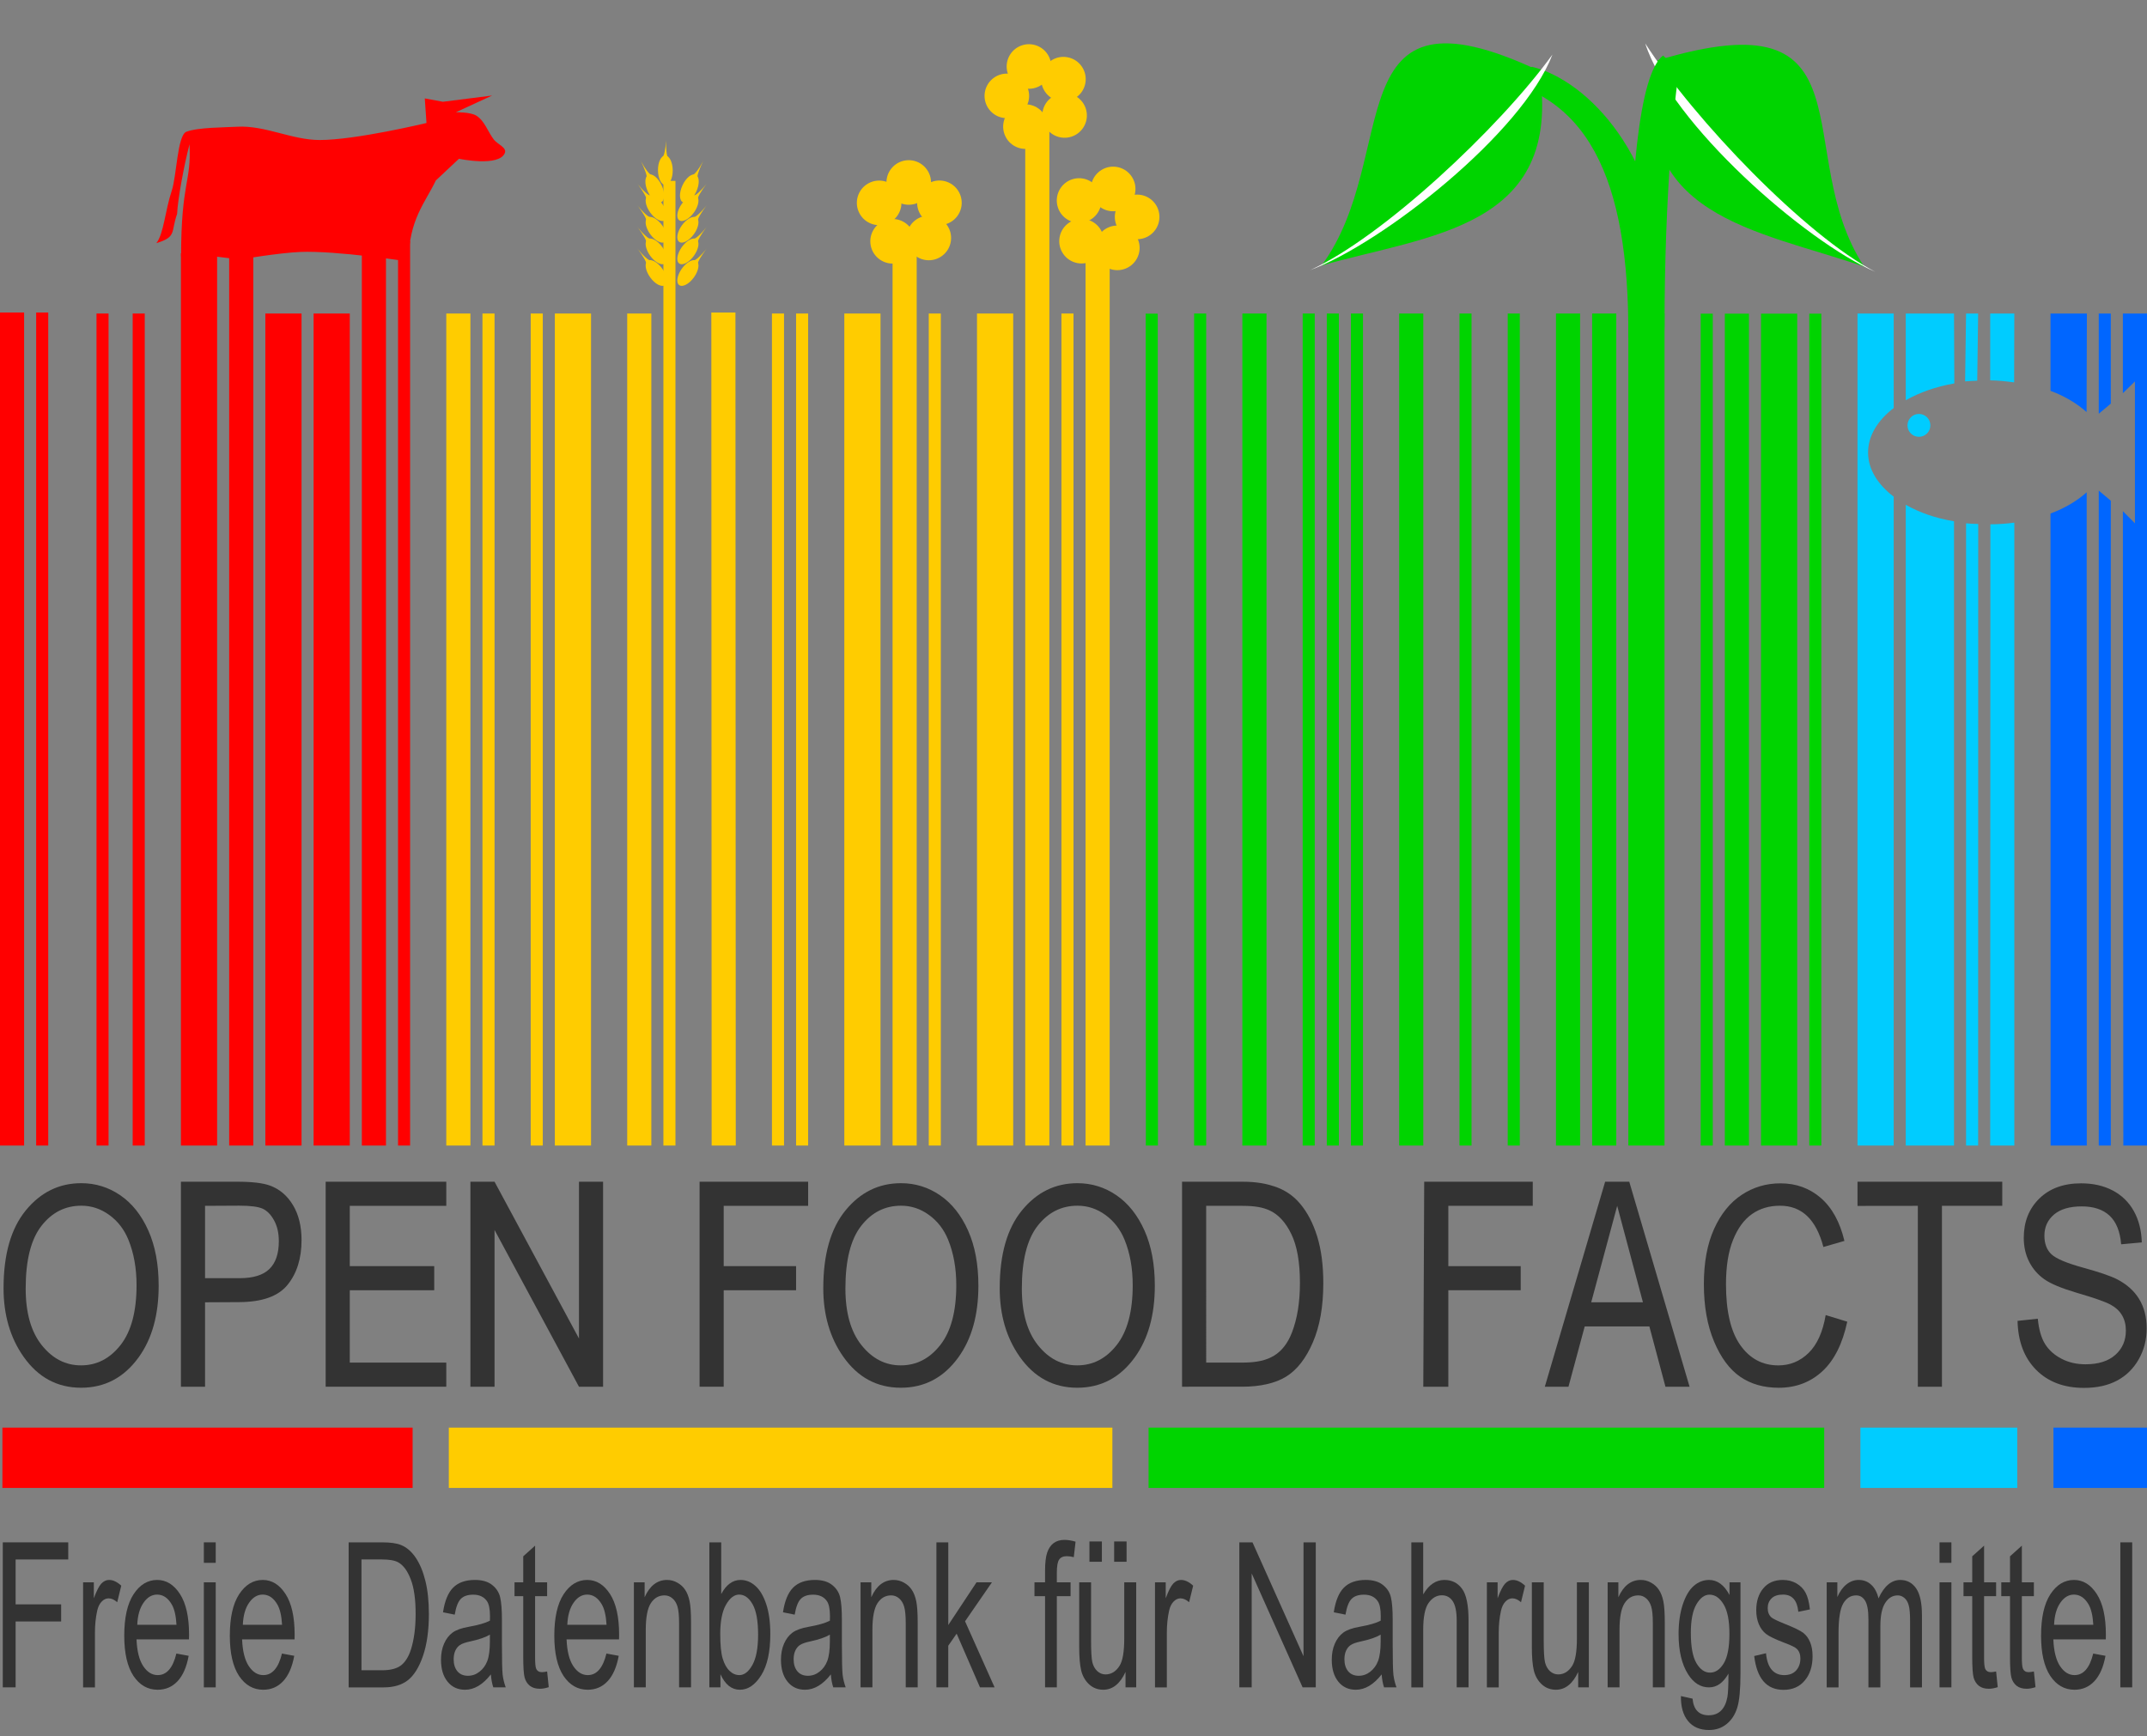 <?xml version="1.0" encoding="UTF-8" standalone="no"?>
<!-- Created with Inkscape (http://www.inkscape.org/) -->

<svg
   xmlns:dc="http://purl.org/dc/elements/1.1/"
   xmlns:cc="http://creativecommons.org/ns#"
   xmlns:rdf="http://www.w3.org/1999/02/22-rdf-syntax-ns#"
   xmlns:svg="http://www.w3.org/2000/svg"
   xmlns="http://www.w3.org/2000/svg"
   xmlns:sodipodi="http://sodipodi.sourceforge.net/DTD/sodipodi-0.dtd"
   xmlns:inkscape="http://www.inkscape.org/namespaces/inkscape"
   width="178"
   height="144"
   id="svg8313"
   version="1.1"
   inkscape:version="0.91 r13725"
   sodipodi:docname="openfoodfacts-logo-de.svg"
   inkscape:export-filename="C:\Users\Stéphane\Desktop\Blogs\OpenFoodFacts\off-en.356x288.png"
   inkscape:export-xdpi="180"
   inkscape:export-ydpi="180">
  <rect width="100%" height="100%" fill="#808080" stroke="none"/>
  <defs
     id="defs8315" />
  <sodipodi:namedview
     id="base"
     pagecolor="#ffffff"
     bordercolor="#666666"
     borderopacity="1.0"
     inkscape:pageopacity="0.0"
     inkscape:pageshadow="2"
     inkscape:zoom="3.949244"
     inkscape:cx="110.6405"
     inkscape:cy="15.317091"
     inkscape:document-units="px"
     inkscape:current-layer="layer1"
     showgrid="true"
     inkscape:window-width="1920"
     inkscape:window-height="1018"
     inkscape:window-x="-8"
     inkscape:window-y="-8"
     inkscape:window-maximized="1"
     inkscape:snap-global="true">
    <inkscape:grid
       type="xygrid"
       id="grid8566" />
  </sodipodi:namedview>
  <g
     inkscape:label="Calque 1"
     inkscape:groupmode="layer"
     id="layer1">
    <path
       inkscape:export-ydpi="360"
       inkscape:export-xdpi="360"
       inkscape:export-filename="C:\Users\Stéphane\Desktop\Blogs\OpenFoodFacts\off-logo-en.712x575.png"
       inkscape:connector-curvature="0"
       style="fill:#0066ff;fill-opacity:1;fill-rule:nonzero;stroke:none"
       d="m 170,26 0,6.411 c 1.196,0.444 2.205,1.06 2.991,1.761 L 173.017,26 Z m 4,0 0,8.312 1,-0.839 L 175,26 Z m 2,0 0,6.607 1,-0.978 0,11.769 -1,-1.006 L 176.038,95 178,95 178,26 Z M 174,40.686 174,95 l 1,0 0,-53.475 z m -1,0.14 c -0.786,0.702 -1.796,1.313 -3,1.761 L 170.008,95 l 3,0 z"
       id="path7944"
       sodipodi:nodetypes="ccccccccccccccccccccccccccccc" />
    <path
       inkscape:export-ydpi="360"
       inkscape:export-xdpi="360"
       inkscape:export-filename="C:\Users\Stéphane\Desktop\Blogs\OpenFoodFacts\off-logo-en.712x575.png"
       inkscape:connector-curvature="0"
       style="fill:#00ccff;fill-opacity:1;fill-rule:nonzero;stroke:none"
       d="m 154,26 0,69 3,0 0,-53.811 c -1.324,-1.015 -2.125,-2.271 -2.125,-3.662 0,-1.391 0.801,-2.675 2.125,-3.69 L 157,26 Z m 4,0 0,7.194 c 1.126,-0.643 2.496,-1.129 4.026,-1.398 L 162,26 Z m 5,0 -0.08,5.628 c 0.33,-0.036 0.666,-0.04 1.006,-0.056 L 164,26 c -0.352,4.6e-5 -0.648,-3.3e-5 -1,-5.7e-5 z m 2,0 0,5.544 c 0.683,0.008 1.343,0.081 1.985,0.168 L 167,26 Z M 158,41.86 158,95 l 4,0 0,-51.77 c -1.587,-0.269 -2.875,-0.728 -4,-1.37 z m 9,1.482 c -0.641,0.088 -1.303,0.132 -1.985,0.14 L 165,95 l 2,0 z m -4,0.056 L 163,95 l 1,0 0.006,-51.546 c -0.34,-0.016 -0.677,-0.019 -1.006,-0.056 z"
       id="path7946"
       sodipodi:nodetypes="ccccscccccccccccccccccccccccccccccccccc" />
    <path
       inkscape:export-ydpi="360"
       inkscape:export-xdpi="360"
       inkscape:export-filename="C:\Users\Stéphane\Desktop\Blogs\OpenFoodFacts\off-logo-en.712x575.png"
       inkscape:connector-curvature="0"
       id="path7948"
       d="M 150,26.012 150,95 l 1,0 0,-68.988 z"
       style="fill:#00d400;fill-opacity:1;fill-rule:nonzero;stroke:none"
       sodipodi:nodetypes="ccccc" />
    <path
       inkscape:export-ydpi="360"
       inkscape:export-xdpi="360"
       inkscape:export-filename="C:\Users\Stéphane\Desktop\Blogs\OpenFoodFacts\off-logo-en.712x575.png"
       inkscape:connector-curvature="0"
       id="path7950"
       d="M 146,26.012 146,95 l 3,0 0,-68.988 z"
       style="fill:#00d400;fill-opacity:1;fill-rule:nonzero;stroke:none"
       sodipodi:nodetypes="ccccc" />
    <path
       inkscape:export-ydpi="360"
       inkscape:export-xdpi="360"
       inkscape:export-filename="C:\Users\Stéphane\Desktop\Blogs\OpenFoodFacts\off-logo-en.712x575.png"
       inkscape:connector-curvature="0"
       id="path7952"
       d="M 143,26.012 143,95 l 2,0 0,-68.988 z"
       style="fill:#00d400;fill-opacity:1;fill-rule:nonzero;stroke:none"
       sodipodi:nodetypes="ccccc" />
    <path
       inkscape:export-ydpi="360"
       inkscape:export-xdpi="360"
       inkscape:export-filename="C:\Users\Stéphane\Desktop\Blogs\OpenFoodFacts\off-logo-en.712x575.png"
       inkscape:connector-curvature="0"
       id="path7954"
       d="M 141,26.012 141,95 l 1,0 0,-68.988 z"
       style="fill:#00d400;fill-opacity:1;fill-rule:nonzero;stroke:none"
       sodipodi:nodetypes="ccccc" />
    <path
       inkscape:export-ydpi="360"
       inkscape:export-xdpi="360"
       inkscape:export-filename="C:\Users\Stéphane\Desktop\Blogs\OpenFoodFacts\off-logo-en.712x575.png"
       inkscape:connector-curvature="0"
       id="path7956"
       d="m 135,24 0,71 3,0 -5e-5,-69 z"
       style="fill:#00d400;fill-opacity:1;fill-rule:nonzero;stroke:none"
       sodipodi:nodetypes="ccccc" />
    <path
       inkscape:export-ydpi="360"
       inkscape:export-xdpi="360"
       inkscape:export-filename="C:\Users\Stéphane\Desktop\Blogs\OpenFoodFacts\off-logo-en.712x575.png"
       inkscape:connector-curvature="0"
       id="path7958"
       d="m 132,26 0,69 2,0 -4e-5,-69 z"
       style="fill:#00d400;fill-opacity:1;fill-rule:nonzero;stroke:none"
       sodipodi:nodetypes="ccccc" />
    <path
       inkscape:export-ydpi="360"
       inkscape:export-xdpi="360"
       inkscape:export-filename="C:\Users\Stéphane\Desktop\Blogs\OpenFoodFacts\off-logo-en.712x575.png"
       inkscape:connector-curvature="0"
       id="path7960"
       d="m 129,26 0,69 2,0 1e-5,-69 z"
       style="fill:#00d400;fill-opacity:1;fill-rule:nonzero;stroke:none"
       sodipodi:nodetypes="ccccc" />
    <path
       inkscape:export-ydpi="360"
       inkscape:export-xdpi="360"
       inkscape:export-filename="C:\Users\Stéphane\Desktop\Blogs\OpenFoodFacts\off-logo-en.712x575.png"
       inkscape:connector-curvature="0"
       id="path7962"
       d="m 125,26 0,69 1,0 5e-5,-69 z"
       style="fill:#00d400;fill-opacity:1;fill-rule:nonzero;stroke:none"
       sodipodi:nodetypes="ccccc" />
    <path
       inkscape:export-ydpi="360"
       inkscape:export-xdpi="360"
       inkscape:export-filename="C:\Users\Stéphane\Desktop\Blogs\OpenFoodFacts\off-logo-en.712x575.png"
       inkscape:connector-curvature="0"
       id="path7964"
       d="m 121,26 0,69 1,0 6e-5,-69 z"
       style="fill:#00d400;fill-opacity:1;fill-rule:nonzero;stroke:none"
       sodipodi:nodetypes="ccccc" />
    <path
       inkscape:export-ydpi="360"
       inkscape:export-xdpi="360"
       inkscape:export-filename="C:\Users\Stéphane\Desktop\Blogs\OpenFoodFacts\off-logo-en.712x575.png"
       inkscape:connector-curvature="0"
       id="path7966"
       d="m 116,26 0,69 2,0 1e-5,-69 z"
       style="fill:#00d400;fill-opacity:1;fill-rule:nonzero;stroke:none"
       sodipodi:nodetypes="ccccc" />
    <path
       inkscape:export-ydpi="360"
       inkscape:export-xdpi="360"
       inkscape:export-filename="C:\Users\Stéphane\Desktop\Blogs\OpenFoodFacts\off-logo-en.712x575.png"
       inkscape:connector-curvature="0"
       id="path7968"
       d="m 112,26 0,69 1,0 -5e-5,-69 z"
       style="fill:#00d400;fill-opacity:1;fill-rule:nonzero;stroke:none"
       sodipodi:nodetypes="ccccc" />
    <path
       inkscape:export-ydpi="360"
       inkscape:export-xdpi="360"
       inkscape:export-filename="C:\Users\Stéphane\Desktop\Blogs\OpenFoodFacts\off-logo-en.712x575.png"
       inkscape:connector-curvature="0"
       id="path7970"
       d="m 110,26 0,69 1,0 -5e-5,-69 z"
       style="fill:#00d400;fill-opacity:1;fill-rule:nonzero;stroke:none"
       sodipodi:nodetypes="ccccc" />
    <path
       inkscape:export-ydpi="360"
       inkscape:export-xdpi="360"
       inkscape:export-filename="C:\Users\Stéphane\Desktop\Blogs\OpenFoodFacts\off-logo-en.712x575.png"
       inkscape:connector-curvature="0"
       id="path7972"
       d="m 108,26 0,69 1,0 4e-5,-69 z"
       style="fill:#00d400;fill-opacity:1;fill-rule:nonzero;stroke:none"
       sodipodi:nodetypes="ccccc" />
    <path
       inkscape:export-ydpi="360"
       inkscape:export-xdpi="360"
       inkscape:export-filename="C:\Users\Stéphane\Desktop\Blogs\OpenFoodFacts\off-logo-en.712x575.png"
       inkscape:connector-curvature="0"
       id="path7974"
       d="m 103,26 0,69 2,0 1e-5,-69 z"
       style="fill:#00d400;fill-opacity:1;fill-rule:nonzero;stroke:none"
       sodipodi:nodetypes="ccccc" />
    <path
       inkscape:export-ydpi="360"
       inkscape:export-xdpi="360"
       inkscape:export-filename="C:\Users\Stéphane\Desktop\Blogs\OpenFoodFacts\off-logo-en.712x575.png"
       inkscape:connector-curvature="0"
       id="path7976"
       d="m 99,26 0,69 1,0 -10e-7,-69 z"
       style="fill:#00d400;fill-opacity:1;fill-rule:nonzero;stroke:none"
       sodipodi:nodetypes="ccccc" />
    <path
       inkscape:export-ydpi="360"
       inkscape:export-xdpi="360"
       inkscape:export-filename="C:\Users\Stéphane\Desktop\Blogs\OpenFoodFacts\off-logo-en.712x575.png"
       inkscape:connector-curvature="0"
       id="path7978"
       d="M 94.983,26.012 95,95 96,95 95.983,26.012 Z"
       style="fill:#00d400;fill-opacity:1;fill-rule:nonzero;stroke:none"
       sodipodi:nodetypes="ccccc" />
    <path
       inkscape:export-ydpi="360"
       inkscape:export-xdpi="360"
       inkscape:export-filename="C:\Users\Stéphane\Desktop\Blogs\OpenFoodFacts\off-logo-en.712x575.png"
       inkscape:connector-curvature="0"
       id="path7980"
       d="m 90,21 0,74 2,0 3e-6,-74 z"
       style="fill:#ffcc00;fill-opacity:1;fill-rule:nonzero;stroke:none"
       sodipodi:nodetypes="ccccc" />
    <path
       inkscape:export-ydpi="360"
       inkscape:export-xdpi="360"
       inkscape:export-filename="C:\Users\Stéphane\Desktop\Blogs\OpenFoodFacts\off-logo-en.712x575.png"
       inkscape:connector-curvature="0"
       id="path7983"
       d="m 88,26 0,69 1,0 10e-7,-69 z"
       style="fill:#ffcc00;fill-opacity:1;fill-rule:nonzero;stroke:none"
       sodipodi:nodetypes="ccccc" />
    <path
       inkscape:export-ydpi="360"
       inkscape:export-xdpi="360"
       inkscape:export-filename="C:\Users\Stéphane\Desktop\Blogs\OpenFoodFacts\off-logo-en.712x575.png"
       inkscape:connector-curvature="0"
       id="path7985"
       d="m 85,10 0,85 2,0 0,-85 z"
       style="fill:#ffcc00;fill-opacity:1;fill-rule:nonzero;stroke:none"
       sodipodi:nodetypes="ccccc" />
    <path
       inkscape:export-ydpi="360"
       inkscape:export-xdpi="360"
       inkscape:export-filename="C:\Users\Stéphane\Desktop\Blogs\OpenFoodFacts\off-logo-en.712x575.png"
       inkscape:connector-curvature="0"
       id="path7987"
       d="m 81,26 0,69 3,0 4e-6,-69 z"
       style="fill:#ffcc00;fill-opacity:1;fill-rule:nonzero;stroke:none"
       sodipodi:nodetypes="ccccc" />
    <path
       inkscape:export-ydpi="360"
       inkscape:export-xdpi="360"
       inkscape:export-filename="C:\Users\Stéphane\Desktop\Blogs\OpenFoodFacts\off-logo-en.712x575.png"
       inkscape:connector-curvature="0"
       id="path7989"
       d="m 77,26 0,69 1,0 3e-6,-69 z"
       style="fill:#ffcc00;fill-opacity:1;fill-rule:nonzero;stroke:none"
       sodipodi:nodetypes="ccccc" />
    <path
       inkscape:export-ydpi="360"
       inkscape:export-xdpi="360"
       inkscape:export-filename="C:\Users\Stéphane\Desktop\Blogs\OpenFoodFacts\off-logo-en.712x575.png"
       inkscape:connector-curvature="0"
       id="path7991"
       d="m 74,20 0,75 2,0 -7e-6,-75 z"
       style="fill:#ffcc00;fill-opacity:1;fill-rule:nonzero;stroke:none"
       sodipodi:nodetypes="ccccc" />
    <path
       inkscape:export-ydpi="360"
       inkscape:export-xdpi="360"
       inkscape:export-filename="C:\Users\Stéphane\Desktop\Blogs\OpenFoodFacts\off-logo-en.712x575.png"
       inkscape:connector-curvature="0"
       id="path7993"
       d="m 70,26 0,69 3,0 4e-6,-69 z"
       style="fill:#ffcc00;fill-opacity:1;fill-rule:nonzero;stroke:none"
       sodipodi:nodetypes="ccccc" />
    <path
       inkscape:export-ydpi="360"
       inkscape:export-xdpi="360"
       inkscape:export-filename="C:\Users\Stéphane\Desktop\Blogs\OpenFoodFacts\off-logo-en.712x575.png"
       inkscape:connector-curvature="0"
       id="path7995"
       d="m 66,26 0,69 1,0 3e-6,-69 z"
       style="fill:#ffcc00;fill-opacity:1;fill-rule:nonzero;stroke:none"
       sodipodi:nodetypes="ccccc" />
    <path
       inkscape:export-ydpi="360"
       inkscape:export-xdpi="360"
       inkscape:export-filename="C:\Users\Stéphane\Desktop\Blogs\OpenFoodFacts\off-logo-en.712x575.png"
       inkscape:connector-curvature="0"
       id="path7997"
       d="m 64,26 0,69 1,0 10e-7,-69 z"
       style="fill:#ffcc00;fill-opacity:1;fill-rule:nonzero;stroke:none"
       sodipodi:nodetypes="ccccc" />
    <path
       inkscape:export-ydpi="360"
       inkscape:export-xdpi="360"
       inkscape:export-filename="C:\Users\Stéphane\Desktop\Blogs\OpenFoodFacts\off-logo-en.712x575.png"
       inkscape:connector-curvature="0"
       id="path7999"
       d="M 58.974,25.917 59,95 61,95 60.973,25.917 Z"
       style="fill:#ffcc00;fill-opacity:1;fill-rule:nonzero;stroke:none"
       sodipodi:nodetypes="ccccc" />
    <path
       inkscape:export-ydpi="360"
       inkscape:export-xdpi="360"
       inkscape:export-filename="C:\Users\Stéphane\Desktop\Blogs\OpenFoodFacts\off-logo-en.712x575.png"
       inkscape:connector-curvature="0"
       id="path8001"
       d="m 55,15 0,80 1,0 -9e-6,-80 z"
       style="fill:#ffcc00;fill-opacity:1;fill-rule:nonzero;stroke:none"
       sodipodi:nodetypes="ccccc" />
    <path
       inkscape:export-ydpi="360"
       inkscape:export-xdpi="360"
       inkscape:export-filename="C:\Users\Stéphane\Desktop\Blogs\OpenFoodFacts\off-logo-en.712x575.png"
       inkscape:connector-curvature="0"
       id="path8003"
       d="m 52,26 0,69 2,0 3e-6,-69 z"
       style="fill:#ffcc00;fill-opacity:1;fill-rule:nonzero;stroke:none"
       sodipodi:nodetypes="ccccc" />
    <path
       inkscape:export-ydpi="360"
       inkscape:export-xdpi="360"
       inkscape:export-filename="C:\Users\Stéphane\Desktop\Blogs\OpenFoodFacts\off-logo-en.712x575.png"
       inkscape:connector-curvature="0"
       id="path8005"
       d="m 46,26 0,69 3,0 -7e-6,-69 z"
       style="fill:#ffcc00;fill-opacity:1;fill-rule:nonzero;stroke:none"
       sodipodi:nodetypes="ccccc" />
    <path
       inkscape:export-ydpi="360"
       inkscape:export-xdpi="360"
       inkscape:export-filename="C:\Users\Stéphane\Desktop\Blogs\OpenFoodFacts\off-logo-en.712x575.png"
       inkscape:connector-curvature="0"
       id="path8007"
       d="m 44,26 0,69 1,0 10e-7,-69 z"
       style="fill:#ffcc00;fill-opacity:1;fill-rule:nonzero;stroke:none"
       sodipodi:nodetypes="ccccc" />
    <path
       inkscape:export-ydpi="360"
       inkscape:export-xdpi="360"
       inkscape:export-filename="C:\Users\Stéphane\Desktop\Blogs\OpenFoodFacts\off-logo-en.712x575.png"
       inkscape:connector-curvature="0"
       id="path8009"
       d="m 40,26 0,69 1,0 2e-6,-69 z"
       style="fill:#ffcc00;fill-opacity:1;fill-rule:nonzero;stroke:none"
       sodipodi:nodetypes="ccccc" />
    <path
       inkscape:export-ydpi="360"
       inkscape:export-xdpi="360"
       inkscape:export-filename="C:\Users\Stéphane\Desktop\Blogs\OpenFoodFacts\off-logo-en.712x575.png"
       inkscape:connector-curvature="0"
       id="path8011"
       d="m 37,26 0,69 2,0 4e-6,-69 z"
       style="fill:#ffcc00;fill-opacity:1;fill-rule:nonzero;stroke:none"
       sodipodi:nodetypes="ccccc" />
    <path
       inkscape:export-ydpi="360"
       inkscape:export-xdpi="360"
       inkscape:export-filename="C:\Users\Stéphane\Desktop\Blogs\OpenFoodFacts\off-logo-en.712x575.png"
       inkscape:connector-curvature="0"
       id="path8013"
       d="m 33,20 0,75 1,0 -7e-6,-75 z"
       style="fill:#ff0000;fill-opacity:1;fill-rule:nonzero;stroke:none"
       sodipodi:nodetypes="ccccc" />
    <path
       inkscape:export-ydpi="360"
       inkscape:export-xdpi="360"
       inkscape:export-filename="C:\Users\Stéphane\Desktop\Blogs\OpenFoodFacts\off-logo-en.712x575.png"
       inkscape:connector-curvature="0"
       id="path8015"
       d="m 30,19 0,76 2,0 4e-6,-76 z"
       style="fill:#ff0000;fill-opacity:1;fill-rule:nonzero;stroke:none"
       sodipodi:nodetypes="ccccc" />
    <path
       inkscape:export-ydpi="360"
       inkscape:export-xdpi="360"
       inkscape:export-filename="C:\Users\Stéphane\Desktop\Blogs\OpenFoodFacts\off-logo-en.712x575.png"
       inkscape:connector-curvature="0"
       id="path8017"
       d="m 26,26 0,69 3,0 0,-69 z"
       style="fill:#ff0000;fill-opacity:1;fill-rule:nonzero;stroke:none"
       sodipodi:nodetypes="ccccc" />
    <path
       inkscape:export-ydpi="360"
       inkscape:export-xdpi="360"
       inkscape:export-filename="C:\Users\Stéphane\Desktop\Blogs\OpenFoodFacts\off-logo-en.712x575.png"
       inkscape:connector-curvature="0"
       id="path8019"
       d="m 22,26 0,69 3,0 -5e-6,-69 z"
       style="fill:#ff0000;fill-opacity:1;fill-rule:nonzero;stroke:none"
       sodipodi:nodetypes="ccccc" />
    <path
       inkscape:export-ydpi="360"
       inkscape:export-xdpi="360"
       inkscape:export-filename="C:\Users\Stéphane\Desktop\Blogs\OpenFoodFacts\off-logo-en.712x575.png"
       inkscape:connector-curvature="0"
       id="path8021"
       d="m 19,20 0,75 2,0 -8.6e-5,-75 z"
       style="fill:#ff0000;fill-opacity:1;fill-rule:nonzero;stroke:none"
       sodipodi:nodetypes="ccccc" />
    <path
       inkscape:export-ydpi="360"
       inkscape:export-xdpi="360"
       inkscape:export-filename="C:\Users\Stéphane\Desktop\Blogs\OpenFoodFacts\off-logo-en.712x575.png"
       inkscape:connector-curvature="0"
       id="path8023"
       d="m 15,21 0,74 3,0 -3.5e-5,-74 z"
       style="fill:#ff0000;fill-opacity:1;fill-rule:nonzero;stroke:none"
       sodipodi:nodetypes="ccccc" />
    <path
       inkscape:export-ydpi="360"
       inkscape:export-xdpi="360"
       inkscape:export-filename="C:\Users\Stéphane\Desktop\Blogs\OpenFoodFacts\off-logo-en.712x575.png"
       inkscape:connector-curvature="0"
       id="path8025"
       d="m 11,26 0,69 1,0 -4.9e-5,-69 z"
       style="fill:#ff0000;fill-opacity:1;fill-rule:nonzero;stroke:none"
       sodipodi:nodetypes="ccccc" />
    <path
       inkscape:export-ydpi="360"
       inkscape:export-xdpi="360"
       inkscape:export-filename="C:\Users\Stéphane\Desktop\Blogs\OpenFoodFacts\off-logo-en.712x575.png"
       inkscape:connector-curvature="0"
       id="path8027"
       d="M 8,26 8,95 9,95 9,26 Z"
       style="fill:#ff0000;fill-opacity:1;fill-rule:nonzero;stroke:none"
       sodipodi:nodetypes="ccccc" />
    <path
       inkscape:export-ydpi="360"
       inkscape:export-xdpi="360"
       inkscape:export-filename="C:\Users\Stéphane\Desktop\Blogs\OpenFoodFacts\off-logo-en.712x575.png"
       inkscape:connector-curvature="0"
       id="path8029"
       d="m 2.999,25.917 0,69.083 1,0 0,-69.083 z"
       style="fill:#ff0000;fill-opacity:1;fill-rule:nonzero;stroke:none"
       sodipodi:nodetypes="ccccc" />
    <path
       inkscape:export-ydpi="360"
       inkscape:export-xdpi="360"
       inkscape:export-filename="C:\Users\Stéphane\Desktop\Blogs\OpenFoodFacts\off-logo-en.712x575.png"
       inkscape:connector-curvature="0"
       id="path8031"
       d="m 1.3499883e-5,25.917 0,69.083 1.999,0 0,-69.083 z"
       style="fill:#ff0000;fill-opacity:1;fill-rule:nonzero;stroke:none"
       sodipodi:nodetypes="ccccc" />
    <path
       sodipodi:nodetypes="csssacccccssscccsccccc"
       inkscape:connector-curvature="0"
       id="path8033"
       d="m 12.96,20.168 c 0.63,-0.816 0.719,-2.676 1.281,-4.359 0.405,-1.213 0.464,-4.597 1.209,-4.882 0.968,-0.371 3.17,-0.358 4.224,-0.417 2.3,-0.128 4.519,1.099 6.823,1.101 2.991,0.004 8.861,-1.411 8.861,-1.411 l -0.14,-2.039 1.506,0.278 4.077,-0.517 -3.008,1.386 c 0,0 1.202,-0.021 1.688,0.277 0.705,0.432 0.96,1.347 1.469,1.999 0.292,0.374 1.082,0.654 0.908,1.096 -0.47,1.191 -3.809,0.486 -3.809,0.486 l -1.919,1.803 c -0.833,1.779 -2.261,3.262 -2.254,6.722 0,0 -6.007,-0.923 -8.991,-0.797 -1.764,0.075 -4.969,0.618 -4.969,0.618 -1.609,-0.137 -3.297,-0.529 -4.905,-0.25 0.009,-6.235 0.867,-6.129 0.699,-9.295 -0.439,1.68 -0.971,4.517 -1.027,5.772 -0.535,1.526 -0.012,1.9 -1.722,2.426 z"
       style="fill:#ff0000;fill-opacity:1"
       inkscape:export-filename="C:\Users\Stéphane\Desktop\Blogs\OpenFoodFacts\off-logo-en.712x575.png"
       inkscape:export-xdpi="360"
       inkscape:export-ydpi="360" />
    <g
       style="fill:#ffcc00"
       transform="matrix(0.015,-0.011,0.011,0.015,39.175,7.568)"
       id="g8035"
       inkscape:export-filename="C:\Users\Stéphane\Desktop\Blogs\OpenFoodFacts\off-logo-en.712x575.png"
       inkscape:export-xdpi="360"
       inkscape:export-ydpi="360">
      <ellipse
         ry="32.857"
         rx="65.714"
         cy="762.362"
         cx="567.143"
         style="fill:#ffcc00;fill-opacity:1;stroke:none"
         id="path8037"
         transform="matrix(0.583,-0.813,0.813,0.583,-465.751,809.033)" />
      <path
         style="fill:#ffcc00;fill-opacity:1;stroke:none"
         d="m 494.286,741.648 c 0,0 14.409,-2.316 20.714,-5.714 22.088,-11.904 53.571,-52.857 53.571,-52.857 0,0 -33.142,43.139 -40,65 -2.072,6.604 -1.429,20.714 -1.429,20.714 z"
         id="path8039"
         inkscape:connector-curvature="0"
         sodipodi:nodetypes="cscscc" />
    </g>
    <g
       transform="matrix(0.895,0,0,0.895,-468.13,-644.427)"
       id="g8041"
       inkscape:export-filename="C:\Users\Stéphane\Desktop\Blogs\OpenFoodFacts\off-logo-en.712x575.png"
       inkscape:export-xdpi="360"
       inkscape:export-ydpi="360">
      <g
         id="g8043"
         transform="translate(-9.546,1.149)"
         style="fill:#ffcc00">
        <g
           transform="matrix(0.021,0,0,0.021,586.139,725.533)"
           id="g8045"
           style="fill:#ffcc00">
          <ellipse
             ry="32.857"
             rx="65.714"
             cy="762.362"
             cx="567.143"
             style="fill:#ffcc00;fill-opacity:1;stroke:none"
             id="path8047"
             transform="matrix(0.583,-0.813,0.813,0.583,-465.751,809.033)" />
          <path
             style="fill:#ffcc00;fill-opacity:1;stroke:none"
             d="m 494.286,741.648 c 0,0 14.409,-2.316 20.714,-5.714 22.088,-11.904 53.571,-52.857 53.571,-52.857 0,0 -33.142,43.139 -40,65 -2.072,6.604 -1.429,20.714 -1.429,20.714 z"
             id="path8049"
             inkscape:connector-curvature="0"
             sodipodi:nodetypes="cscscc" />
        </g>
        <g
           transform="matrix(0.021,0,0,0.021,586.139,727.536)"
           id="g8051"
           style="fill:#ffcc00">
          <ellipse
             ry="32.857"
             rx="65.714"
             cy="762.362"
             cx="567.143"
             style="fill:#ffcc00;fill-opacity:1;stroke:none"
             id="path8053"
             transform="matrix(0.583,-0.813,0.813,0.583,-465.751,809.033)" />
          <path
             style="fill:#ffcc00;fill-opacity:1;stroke:none"
             d="m 494.286,741.648 c 0,0 14.409,-2.316 20.714,-5.714 22.088,-11.904 53.571,-52.857 53.571,-52.857 0,0 -33.142,43.139 -40,65 -2.072,6.604 -1.429,20.714 -1.429,20.714 z"
             id="path8055"
             inkscape:connector-curvature="0"
             sodipodi:nodetypes="cscscc" />
        </g>
        <g
           transform="matrix(0.021,0,0,0.021,586.139,723.53)"
           id="g8057"
           style="fill:#ffcc00">
          <ellipse
             ry="32.857"
             rx="65.714"
             cy="762.362"
             cx="567.143"
             style="fill:#ffcc00;fill-opacity:1;stroke:none"
             id="path8059"
             transform="matrix(0.583,-0.813,0.813,0.583,-465.751,809.033)" />
          <path
             style="fill:#ffcc00;fill-opacity:1;stroke:none"
             d="m 494.286,741.648 c 0,0 14.409,-2.316 20.714,-5.714 22.088,-11.904 53.571,-52.857 53.571,-52.857 0,0 -33.142,43.139 -40,65 -2.072,6.604 -1.429,20.714 -1.429,20.714 z"
             id="path8061"
             inkscape:connector-curvature="0"
             sodipodi:nodetypes="cscscc" />
        </g>
        <g
           transform="matrix(0.021,0,0,0.021,586.139,721.527)"
           id="g8063"
           style="fill:#ffcc00">
          <ellipse
             ry="32.857"
             rx="65.714"
             cy="762.362"
             cx="567.143"
             style="fill:#ffcc00;fill-opacity:1;stroke:none"
             id="path8065"
             transform="matrix(0.583,-0.813,0.813,0.583,-465.751,809.033)" />
          <path
             style="fill:#ffcc00;fill-opacity:1;stroke:none"
             d="m 494.286,741.648 c 0,0 14.409,-2.316 20.714,-5.714 22.088,-11.904 53.571,-52.857 53.571,-52.857 0,0 -33.142,43.139 -40,65 -2.072,6.604 -1.429,20.714 -1.429,20.714 z"
             id="path8067"
             inkscape:connector-curvature="0"
             sodipodi:nodetypes="cscscc" />
        </g>
        <g
           transform="matrix(0.021,-0.004,0.004,0.021,583.105,721.649)"
           id="g8069"
           style="fill:#ffcc00">
          <ellipse
             ry="32.857"
             rx="65.714"
             cy="762.362"
             cx="567.143"
             style="fill:#ffcc00;fill-opacity:1;stroke:none"
             id="path8071"
             transform="matrix(0.583,-0.813,0.813,0.583,-465.751,809.033)" />
          <path
             style="fill:#ffcc00;fill-opacity:1;stroke:none"
             d="m 494.286,741.648 c 0,0 14.409,-2.316 20.714,-5.714 22.088,-11.904 53.571,-52.857 53.571,-52.857 0,0 -33.142,43.139 -40,65 -2.072,6.604 -1.429,20.714 -1.429,20.714 z"
             id="path8073"
             inkscape:connector-curvature="0"
             sodipodi:nodetypes="cscscc" />
        </g>
      </g>
      <g
         id="g8075"
         style="fill:#ffcc00"
         transform="translate(-10.253,1.149)">
        <g
           transform="matrix(-0.021,0,0,0.021,604.269,725.533)"
           id="g8077"
           style="fill:#ffcc00">
          <ellipse
             ry="32.857"
             rx="65.714"
             cy="762.362"
             cx="567.143"
             style="fill:#ffcc00;fill-opacity:1;stroke:none"
             id="path8079"
             transform="matrix(0.583,-0.813,0.813,0.583,-465.751,809.033)" />
          <path
             style="fill:#ffcc00;fill-opacity:1;stroke:none"
             d="m 494.286,741.648 c 0,0 14.409,-2.316 20.714,-5.714 22.088,-11.904 53.571,-52.857 53.571,-52.857 0,0 -33.142,43.139 -40,65 -2.072,6.604 -1.429,20.714 -1.429,20.714 z"
             id="path8081"
             inkscape:connector-curvature="0"
             sodipodi:nodetypes="cscscc" />
        </g>
        <g
           transform="matrix(-0.021,0,0,0.021,604.269,727.536)"
           id="g8083"
           style="fill:#ffcc00">
          <ellipse
             ry="32.857"
             rx="65.714"
             cy="762.362"
             cx="567.143"
             style="fill:#ffcc00;fill-opacity:1;stroke:none"
             id="path8085"
             transform="matrix(0.583,-0.813,0.813,0.583,-465.751,809.033)" />
          <path
             style="fill:#ffcc00;fill-opacity:1;stroke:none"
             d="m 494.286,741.648 c 0,0 14.409,-2.316 20.714,-5.714 22.088,-11.904 53.571,-52.857 53.571,-52.857 0,0 -33.142,43.139 -40,65 -2.072,6.604 -1.429,20.714 -1.429,20.714 z"
             id="path8087"
             inkscape:connector-curvature="0"
             sodipodi:nodetypes="cscscc" />
        </g>
        <g
           transform="matrix(-0.021,0,0,0.021,604.269,723.53)"
           id="g8089"
           style="fill:#ffcc00">
          <ellipse
             ry="32.857"
             rx="65.714"
             cy="762.362"
             cx="567.143"
             style="fill:#ffcc00;fill-opacity:1;stroke:none"
             id="path8091"
             transform="matrix(0.583,-0.813,0.813,0.583,-465.751,809.033)" />
          <path
             style="fill:#ffcc00;fill-opacity:1;stroke:none"
             d="m 494.286,741.648 c 0,0 14.409,-2.316 20.714,-5.714 22.088,-11.904 53.571,-52.857 53.571,-52.857 0,0 -33.142,43.139 -40,65 -2.072,6.604 -1.429,20.714 -1.429,20.714 z"
             id="path8093"
             inkscape:connector-curvature="0"
             sodipodi:nodetypes="cscscc" />
        </g>
        <g
           transform="matrix(-0.021,0,0,0.021,604.269,721.527)"
           id="g8095"
           style="fill:#ffcc00">
          <ellipse
             ry="32.857"
             rx="65.714"
             cy="762.362"
             cx="567.143"
             style="fill:#ffcc00;fill-opacity:1;stroke:none"
             id="path8097"
             transform="matrix(0.583,-0.813,0.813,0.583,-465.751,809.033)" />
          <path
             style="fill:#ffcc00;fill-opacity:1;stroke:none"
             d="m 494.286,741.648 c 0,0 14.409,-2.316 20.714,-5.714 22.088,-11.904 53.571,-52.857 53.571,-52.857 0,0 -33.142,43.139 -40,65 -2.072,6.604 -1.429,20.714 -1.429,20.714 z"
             id="path8099"
             inkscape:connector-curvature="0"
             sodipodi:nodetypes="cscscc" />
        </g>
        <g
           transform="matrix(-0.021,-0.004,-0.004,0.021,607.304,721.649)"
           id="g8101"
           style="fill:#ffcc00">
          <ellipse
             ry="32.857"
             rx="65.714"
             cy="762.362"
             cx="567.143"
             style="fill:#ffcc00;fill-opacity:1;stroke:none"
             id="path8103"
             transform="matrix(0.583,-0.813,0.813,0.583,-465.751,809.033)" />
          <path
             style="fill:#ffcc00;fill-opacity:1;stroke:none"
             d="m 494.286,741.648 c 0,0 14.409,-2.316 20.714,-5.714 22.088,-11.904 53.571,-52.857 53.571,-52.857 0,0 -33.142,43.139 -40,65 -2.072,6.604 -1.429,20.714 -1.429,20.714 z"
             id="path8105"
             inkscape:connector-curvature="0"
             sodipodi:nodetypes="cscscc" />
        </g>
      </g>
    </g>
    <g
       id="g8107"
       transform="matrix(0.486,-0.558,0.558,0.486,-616.04,-2.577)"
       inkscape:export-filename="C:\Users\Stéphane\Desktop\Blogs\OpenFoodFacts\off-logo-en.712x575.png"
       inkscape:export-xdpi="360"
       inkscape:export-ydpi="360">
      <circle
         r="2.5"
         cy="732.362"
         cx="608"
         style="fill:#ffcc00;fill-opacity:1"
         id="path8109"
         transform="translate(1.5,9.75)" />
      <circle
         r="2.5"
         cy="732.362"
         cx="608"
         id="path8111"
         style="fill:#ffcc00;fill-opacity:1"
         inkscape:transform-center-x="-3.1501887"
         inkscape:transform-center-y="-1.6050895"
         transform="matrix(0.309,-0.951,0.951,0.309,-274.25,1089.937)" />
      <circle
         r="2.5"
         cy="732.362"
         cx="608"
         transform="matrix(-0.809,-0.588,0.588,-0.809,667.858,1685.987)"
         inkscape:transform-center-y="-3.4919705"
         inkscape:transform-center-x="0.5530674"
         style="fill:#ffcc00;fill-opacity:1"
         id="path8113" />
      <circle
         r="2.5"
         cy="732.362"
         cx="608"
         id="path8115"
         style="fill:#ffcc00;fill-opacity:1"
         inkscape:transform-center-x="3.4919258"
         inkscape:transform-center-y="-0.5530731"
         transform="matrix(-0.809,0.588,-0.588,-0.809,1525.862,974.179)" />
      <circle
         r="2.5"
         cy="732.362"
         cx="608"
         transform="matrix(0.309,0.951,-0.951,0.309,1114.03,-61.792)"
         inkscape:transform-center-y="3.1501051"
         inkscape:transform-center-x="1.6050854"
         style="fill:#ffcc00;fill-opacity:1"
         id="path8117" />
    </g>
    <g
       transform="matrix(-0.649,-0.354,0.354,-0.649,218.165,702.908)"
       id="g8119"
       inkscape:export-filename="C:\Users\Stéphane\Desktop\Blogs\OpenFoodFacts\off-logo-en.712x575.png"
       inkscape:export-xdpi="360"
       inkscape:export-ydpi="360">
      <circle
         r="2.5"
         cy="732.362"
         cx="608"
         transform="translate(1.5,9.75)"
         id="path8121"
         style="fill:#ffcc00;fill-opacity:1" />
      <circle
         r="2.5"
         cy="732.362"
         cx="608"
         transform="matrix(0.309,-0.951,0.951,0.309,-274.25,1089.937)"
         inkscape:transform-center-y="-1.6050895"
         inkscape:transform-center-x="-3.1501887"
         style="fill:#ffcc00;fill-opacity:1"
         id="path8123" />
      <circle
         r="2.5"
         cy="732.362"
         cx="608"
         id="path8125"
         style="fill:#ffcc00;fill-opacity:1"
         inkscape:transform-center-x="0.5530674"
         inkscape:transform-center-y="-3.4919705"
         transform="matrix(-0.809,-0.588,0.588,-0.809,667.858,1685.987)" />
      <circle
         r="2.5"
         cy="732.362"
         cx="608"
         transform="matrix(-0.809,0.588,-0.588,-0.809,1525.862,974.179)"
         inkscape:transform-center-y="-0.5530731"
         inkscape:transform-center-x="3.4919258"
         style="fill:#ffcc00;fill-opacity:1"
         id="path8127" />
      <circle
         r="2.5"
         cy="732.362"
         cx="608"
         id="path8129"
         style="fill:#ffcc00;fill-opacity:1"
         inkscape:transform-center-x="1.6050854"
         inkscape:transform-center-y="3.1501051"
         transform="matrix(0.309,0.951,-0.951,0.309,1114.03,-61.792)" />
    </g>
    <g
       id="g8131"
       transform="matrix(0.315,-0.669,0.669,0.315,-610.582,190.809)"
       inkscape:export-filename="C:\Users\Stéphane\Desktop\Blogs\OpenFoodFacts\off-logo-en.712x575.png"
       inkscape:export-xdpi="360"
       inkscape:export-ydpi="360">
      <circle
         r="2.5"
         cy="732.362"
         cx="608"
         style="fill:#ffcc00;fill-opacity:1"
         id="path8133"
         transform="translate(1.5,9.75)" />
      <circle
         r="2.5"
         cy="732.362"
         cx="608"
         id="path8135"
         style="fill:#ffcc00;fill-opacity:1"
         inkscape:transform-center-x="-3.1501887"
         inkscape:transform-center-y="-1.6050895"
         transform="matrix(0.309,-0.951,0.951,0.309,-274.25,1089.937)" />
      <circle
         r="2.5"
         cy="732.362"
         cx="608"
         transform="matrix(-0.809,-0.588,0.588,-0.809,667.858,1685.987)"
         inkscape:transform-center-y="-3.4919705"
         inkscape:transform-center-x="0.5530674"
         style="fill:#ffcc00;fill-opacity:1"
         id="path8137" />
      <circle
         r="2.5"
         cy="732.362"
         cx="608"
         id="path8139"
         style="fill:#ffcc00;fill-opacity:1"
         inkscape:transform-center-x="3.4919258"
         inkscape:transform-center-y="-0.5530731"
         transform="matrix(-0.809,0.588,-0.588,-0.809,1525.862,974.179)" />
      <circle
         r="2.5"
         cy="732.362"
         cx="608"
         transform="matrix(0.309,0.951,-0.951,0.309,1114.03,-61.792)"
         inkscape:transform-center-y="3.1501051"
         inkscape:transform-center-x="1.6050854"
         style="fill:#ffcc00;fill-opacity:1"
         id="path8141" />
    </g>
    <path
       style="fill:#00d400;fill-opacity:1;fill-rule:nonzero;stroke:none"
       d="M 122.447,6.337 C 131.636,7.287 135.077,14.768 135,28 l 2.964,-1.399 c 0,-1.462 -0.025,-1.249 -0.025,-2.711 0,-10.867 -6.404,-17.275 -10.912,-18.344 z"
       id="path8143"
       inkscape:connector-curvature="0"
       inkscape:export-filename="C:\Users\Stéphane\Desktop\Blogs\OpenFoodFacts\off-logo-en.712x575.png"
       inkscape:export-xdpi="360"
       inkscape:export-ydpi="360"
       sodipodi:nodetypes="cccscc" />
    <g
       transform="matrix(0.895,0,0,0.895,-468.098,-644.427)"
       id="g8145"
       inkscape:export-filename="C:\Users\Stéphane\Desktop\Blogs\OpenFoodFacts\off-logo-en.712x575.png"
       inkscape:export-xdpi="360"
       inkscape:export-ydpi="360">
      <g
         transform="translate(-0.688,-0.062)"
         id="g8147">
        <path
           sodipodi:nodetypes="ccc"
           inkscape:connector-curvature="0"
           id="path8149"
           d="m 646.119,744.697 c 9.989,-2.857 22.361,-3.407 20.189,-18.032 -19.131,-9.004 -12.683,7.9 -20.189,18.032 z"
           style="fill:#00d400;stroke:none" />
        <path
           sodipodi:nodetypes="ccc"
           inkscape:connector-curvature="0"
           id="path8151"
           d="m 667.509,725.149 c -4.97,6.864 -15.796,16.964 -22.451,19.976 6.682,-2.485 19.651,-12.664 22.451,-19.976 z"
           style="fill:#ffffff;fill-opacity:1;stroke:none" />
      </g>
    </g>
    <g
       id="g8153"
       transform="matrix(0.737,0.507,0.507,-0.737,-728.928,199.425)"
       inkscape:export-filename="C:\Users\Stéphane\Desktop\Blogs\OpenFoodFacts\off-logo-en.712x575.png"
       inkscape:export-xdpi="360"
       inkscape:export-ydpi="360">
      <g
         transform="matrix(-0.854,-0.521,0.521,-0.854,864.589,1695.245)"
         id="g8155">
        <g
           transform="translate(-0.688,-0.062)"
           id="g8157">
          <path
             sodipodi:nodetypes="ccc"
             inkscape:connector-curvature="0"
             id="path8159"
             d="m 646.119,744.697 c 9.989,-2.857 22.361,-3.407 20.189,-18.032 -19.999,-7.248 -12.683,7.9 -20.189,18.032 z"
             style="fill:#00d400;stroke:none" />
          <path
             sodipodi:nodetypes="ccc"
             inkscape:connector-curvature="0"
             id="path8161"
             d="m 667.509,725.149 c -4.97,6.864 -15.796,16.964 -22.451,19.976 6.682,-2.485 19.651,-12.664 22.451,-19.976 z"
             style="fill:#ffffff;fill-opacity:1;stroke:none" />
        </g>
      </g>
    </g>
    <path
       sodipodi:nodetypes="cccscc"
       inkscape:export-ydpi="360"
       inkscape:export-xdpi="360"
       inkscape:export-filename="C:\Users\Stéphane\Desktop\Blogs\OpenFoodFacts\off-logo-en.712x575.png"
       inkscape:connector-curvature="0"
       id="path8163"
       d="M 137.878,4.604 C 135.885,6.169 135.077,14.768 135,28 l 2.964,-1.399 c 0,-1.462 0.036,1.86 0.036,0.399 0,-10.867 0.859,-19.322 1.215,-21.118 z"
       style="fill:#00d400;fill-opacity:1;fill-rule:nonzero;stroke:none" />
    <circle
       r="0.949"
       cy="35.276"
       cx="159.092"
       inkscape:export-ydpi="360"
       inkscape:export-xdpi="360"
       inkscape:export-filename="C:\Users\Stéphane\Desktop\Blogs\OpenFoodFacts\off-logo-en.712x575.png"
       style="fill:#00ccff;fill-opacity:1;stroke:none"
       id="path8165" />
    <g
       transform="matrix(0.895,0,0,0.895,-763.018,-727.336)"
       id="g8167"
       inkscape:export-filename="C:\Users\Stéphane\Desktop\Blogs\OpenFoodFacts\off-logo-en.712x575.png"
       inkscape:export-xdpi="360"
       inkscape:export-ydpi="360">
      <path
         inkscape:connector-curvature="0"
         style="fill:#0066ff;fill-opacity:1;fill-rule:nonzero;stroke:none"
         d="m 1042.751,944.947 0,5.589 c 2.979,0 5.962,0 8.941,0 l 0,-5.589 c -2.979,0 -5.962,0 -8.941,0 z"
         id="path8169"
         inkscape:export-filename="C:\Users\Stéphane\Desktop\Blogs\OpenFoodFacts\openfoodfacts-250b.png"
         inkscape:export-xdpi="112.45"
         inkscape:export-ydpi="112.45"
         sodipodi:nodetypes="cccccc" />
      <path
         inkscape:connector-curvature="0"
         style="fill:#00ccff;fill-opacity:1;fill-rule:nonzero;stroke:none"
         d="m 1024.869,944.947 0,5.589 c 4.844,0 9.685,0 14.529,0 l 0,-5.589 c -4.844,0 -9.685,0 -14.529,0 z"
         id="path8171"
         inkscape:export-filename="C:\Users\Stéphane\Desktop\Blogs\OpenFoodFacts\openfoodfacts-250b.png"
         inkscape:export-xdpi="112.45"
         inkscape:export-ydpi="112.45"
         sodipodi:nodetypes="ccccc" />
      <path
         inkscape:connector-curvature="0"
         style="fill:#00d400;fill-opacity:1;fill-rule:nonzero;stroke:none"
         d="m 958.93,944.947 0,5.589 c 20.854,0 41.732,0 62.586,0 l 0,-5.589 c -20.854,0 -41.732,0 -62.586,0 z"
         id="path8173"
         inkscape:export-filename="C:\Users\Stéphane\Desktop\Blogs\OpenFoodFacts\openfoodfacts-250b.png"
         inkscape:export-xdpi="112.45"
         inkscape:export-ydpi="112.45"
         sodipodi:nodetypes="ccccc" />
      <path
         inkscape:connector-curvature="0"
         style="fill:#ffcc00;fill-opacity:1;fill-rule:nonzero;stroke:none"
         d="m 894.109,944.947 0,5.589 c 20.49,0 40.979,0 61.469,0 l 0,-5.589 c -20.49,0 -40.979,0 -61.469,0 z"
         id="path8175"
         inkscape:export-filename="C:\Users\Stéphane\Desktop\Blogs\OpenFoodFacts\openfoodfacts-250b.png"
         inkscape:export-xdpi="112.45"
         inkscape:export-ydpi="112.45"
         sodipodi:nodetypes="ccccc" />
      <path
         inkscape:connector-curvature="0"
         style="fill:#ff0000;fill-opacity:1;fill-rule:nonzero;stroke:none"
         d="m 852.757,944.947 0,5.589 c 12.667,0 25.332,0 37.999,0 l 0,-5.589 c -12.667,0 -25.332,0 -37.999,0 z"
         id="path8177"
         inkscape:export-filename="C:\Users\Stéphane\Desktop\Blogs\OpenFoodFacts\openfoodfacts-250b.png"
         inkscape:export-xdpi="112.45"
         inkscape:export-ydpi="112.45"
         sodipodi:nodetypes="ccccc" />
    </g>
    <g
       style="font-style:normal;font-variant:normal;font-weight:normal;font-stretch:normal;font-size:32.817px;line-height:125%;font-family:'Arial Narrow';-inkscape-font-specification:'Arial Narrow';letter-spacing:0px;word-spacing:0px;fill:#333333;fill-opacity:1;stroke:none"
       id="text8179"
       inkscape:export-filename="C:\Users\Stéphane\Desktop\Blogs\OpenFoodFacts\off-logo-en.712x575.png"
       inkscape:export-xdpi="360"
       inkscape:export-ydpi="360"
       transform="translate(0,2.638)">
      <path
         d="m 0.295,104.184 c -9.5e-7,-2.796 0.615,-4.945 1.845,-6.447 1.23,-1.502 2.762,-2.253 4.596,-2.253 1.185,1.7e-5 2.266,0.336 3.243,1.006 0.977,0.671 1.75,1.646 2.32,2.924 0.57,1.279 0.855,2.801 0.855,4.568 -1.4e-5,2.43 -0.552,4.41 -1.655,5.938 -1.215,1.685 -2.807,2.527 -4.775,2.527 -1.983,0 -3.579,-0.865 -4.786,-2.594 -1.096,-1.566 -1.644,-3.456 -1.644,-5.67 z m 1.834,0.034 c -2.8e-6,2.02 0.445,3.588 1.336,4.702 0.891,1.115 1.974,1.672 3.249,1.672 1.305,0 2.399,-0.563 3.282,-1.689 0.883,-1.126 1.325,-2.781 1.325,-4.965 -1.2e-5,-1.409 -0.227,-2.669 -0.682,-3.78 C 10.289,99.308 9.762,98.628 9.057,98.117 8.353,97.607 7.583,97.351 6.748,97.351 5.406,97.351 4.301,97.91 3.432,99.029 2.564,100.147 2.129,101.877 2.129,104.218 Z"
         style="font-size:22.903px;fill:#333333"
         id="path3685"
         inkscape:connector-curvature="0" />
      <path
         d="m 15,112.362 0,-17 4.675,0 c 1.224,1.6e-5 2.127,0.107 2.708,0.321 0.796,0.291 1.431,0.83 1.905,1.618 0.474,0.788 0.712,1.756 0.712,2.904 -1.2e-5,1.515 -0.386,2.751 -1.159,3.707 -0.773,0.956 -2.108,1.424 -4.005,1.435 L 17,105.362 l 0,7 z m 2,-9 2.87,-7.7e-4 c 1.125,-3e-4 1.947,-0.254 2.467,-0.763 0.52,-0.509 0.78,-1.276 0.78,-2.301 -9e-6,-0.666 -0.128,-1.236 -0.384,-1.71 -0.256,-0.474 -0.566,-0.8 -0.93,-0.976 -0.363,-0.176 -1.02,-0.264 -1.968,-0.264 L 17,97.362 Z"
         style="font-size:22.903px;fill:#333333"
         id="path3687"
         inkscape:connector-curvature="0"
         sodipodi:nodetypes="ccccccssccccsscccccc" />
      <path
         d="m 27,112.362 0,-17 10,0 0,2 -8,0 0,5 7,0 0,2 -7,0 0,6 8,0 0,2 z"
         style="font-size:22.903px;fill:#333333"
         id="path3689"
         inkscape:connector-curvature="0"
         sodipodi:nodetypes="ccccccccccccc" />
      <path
         d="m 39,112.362 0,-17 2,0 7,13 0,-13 2,0 0,17 -2,0 -7,-13 0,13 z"
         style="font-size:22.903px;fill:#333333"
         id="path3691"
         inkscape:connector-curvature="0"
         sodipodi:nodetypes="ccccccccccc" />
      <path
         d="m 58,112.362 0,-17 9,0 0,2 -7,0 0,5 6,0 0,2 -6,0 0,8 z"
         style="font-size:22.903px;fill:#333333"
         id="path3693"
         inkscape:connector-curvature="0"
         sodipodi:nodetypes="ccccccccccc" />
      <path
         d="m 68.256,104.184 c -10e-7,-2.796 0.615,-4.945 1.845,-6.447 1.23,-1.502 2.762,-2.253 4.596,-2.253 1.185,1.7e-5 2.266,0.336 3.243,1.006 0.977,0.671 1.75,1.646 2.32,2.924 0.57,1.279 0.855,2.801 0.855,4.568 -1.4e-5,2.43 -0.552,4.41 -1.655,5.938 -1.215,1.685 -2.807,2.527 -4.775,2.527 -1.983,0 -3.579,-0.865 -4.786,-2.594 -1.096,-1.566 -1.644,-3.456 -1.644,-5.67 z m 1.834,0.034 c -3e-6,2.02 0.445,3.588 1.336,4.702 0.891,1.115 1.974,1.672 3.249,1.672 1.305,0 2.399,-0.563 3.282,-1.689 0.883,-1.126 1.325,-2.781 1.325,-4.965 -1.2e-5,-1.409 -0.227,-2.669 -0.682,-3.78 -0.35,-0.85 -0.878,-1.53 -1.582,-2.041 -0.705,-0.511 -1.474,-0.766 -2.309,-0.766 -1.342,1.5e-5 -2.447,0.559 -3.316,1.677 -0.869,1.118 -1.303,2.848 -1.303,5.189 z"
         style="font-size:22.903px;fill:#333333"
         id="path3695"
         inkscape:connector-curvature="0"
         sodipodi:nodetypes="sscccccscsssssccccss" />
      <path
         d="m 82.883,104.184 c -1e-6,-2.796 0.615,-4.945 1.845,-6.447 1.23,-1.502 2.762,-2.253 4.596,-2.253 1.185,1.7e-5 2.266,0.336 3.243,1.006 0.977,0.671 1.75,1.646 2.32,2.924 0.57,1.279 0.855,2.801 0.855,4.568 -1.4e-5,2.43 -0.552,4.41 -1.655,5.938 -1.215,1.685 -2.807,2.527 -4.775,2.527 -1.983,0 -3.579,-0.865 -4.786,-2.594 -1.096,-1.566 -1.644,-3.456 -1.644,-5.67 z m 1.834,0.034 c -3e-6,2.02 0.445,3.588 1.336,4.702 0.891,1.115 1.974,1.672 3.249,1.672 1.305,0 2.399,-0.563 3.282,-1.689 0.883,-1.126 1.325,-2.781 1.325,-4.965 -1.2e-5,-1.409 -0.227,-2.669 -0.682,-3.78 -0.35,-0.85 -0.878,-1.53 -1.582,-2.041 -0.705,-0.511 -1.474,-0.766 -2.309,-0.766 -1.342,1.5e-5 -2.447,0.559 -3.316,1.677 -0.869,1.118 -1.303,2.848 -1.303,5.189 z"
         style="font-size:22.903px;fill:#333333"
         id="path3697"
         inkscape:connector-curvature="0"
         sodipodi:nodetypes="sscccccscsssssccccss" />
      <path
         d="m 98,112.362 0,-17 5,0 c 1.213,1.6e-5 2.005,0.174 2.635,0.383 0.827,0.27 1.543,0.72 2.15,1.437 0.606,0.718 1.079,1.623 1.417,2.715 0.339,1.092 0.508,2.387 0.508,3.885 -1e-5,1.922 -0.287,3.553 -0.862,4.892 -0.575,1.339 -1.313,2.289 -2.215,2.848 -0.902,0.56 -2.176,0.839 -3.633,0.839 z m 2,-2 3,0 c 1.221,0 2.017,-0.198 2.647,-0.588 0.63,-0.39 1.114,-1.017 1.453,-1.882 0.449,-1.15 0.673,-2.528 0.673,-4.134 -1e-5,-1.721 -0.238,-3.074 -0.715,-4.058 -0.476,-0.984 -1.089,-1.642 -1.837,-1.974 C 104.718,97.503 104.095,97.362 103,97.362 l -3,0 z"
         style="font-size:22.903px;fill:#333333"
         id="path3699"
         inkscape:connector-curvature="0"
         sodipodi:nodetypes="ccccccccssccssccccccc" />
      <path
         d="m 118,112.362 0.076,-17 9,0 0,2 -7,3.8e-5 0,5 6,0 0,2 -6,0 0,8 z"
         style="font-size:22.903px;fill:#333333"
         id="path3701"
         inkscape:connector-curvature="0"
         sodipodi:nodetypes="ccccccccccc" />
      <path
         d="m 128.076,112.362 5,-17 2,0 5,17 -2,0 -4,-15 -4.04,15 z"
         style="font-size:22.903px;fill:#333333"
         id="path3703"
         inkscape:connector-curvature="0"
         sodipodi:nodetypes="cccccccc" />
      <path
         d="m 151.361,106.421 1.789,0.548 c -0.395,1.841 -1.087,3.215 -2.074,4.121 -0.988,0.906 -2.19,1.359 -3.607,1.359 -1.245,0 -2.309,-0.304 -3.193,-0.911 -0.883,-0.608 -1.607,-1.582 -2.17,-2.924 -0.563,-1.342 -0.844,-2.926 -0.844,-4.753 0,-1.804 0.281,-3.331 0.844,-4.579 0.563,-1.249 1.325,-2.192 2.287,-2.829 0.962,-0.637 2.035,-0.956 3.221,-0.956 1.297,1.7e-5 2.412,0.404 3.344,1.213 0.932,0.809 1.584,1.996 1.957,3.562 l -1.745,0.503 c -0.596,-2.281 -1.793,-3.422 -3.59,-3.422 -0.895,1.5e-5 -1.67,0.229 -2.326,0.688 -0.656,0.459 -1.18,1.172 -1.571,2.142 -0.391,0.969 -0.587,2.196 -0.587,3.679 0,2.244 0.395,3.927 1.185,5.049 0.79,1.122 1.841,1.683 3.154,1.683 0.969,0 1.806,-0.345 2.511,-1.034 0.705,-0.69 1.176,-1.735 1.415,-3.137 z"
         style="font-size:22.903px;fill:#333333"
         id="path3705"
         inkscape:connector-curvature="0"
         sodipodi:nodetypes="ccsscssscccccccsssssc" />
      <path
         d="m 159,112.362 0,-15 -5,0.006 0,-2.006 12,0 0,2 -5,0 0,15 z"
         style="font-size:22.903px;fill:#333333"
         id="path3707"
         inkscape:connector-curvature="0"
         sodipodi:nodetypes="ccccccccc" />
      <path
         d="m 167.268,106.902 1.677,-0.179 c 0.089,0.902 0.293,1.605 0.609,2.108 0.317,0.503 0.77,0.908 1.359,1.213 0.589,0.306 1.252,0.459 1.991,0.459 1.059,0 1.881,-0.259 2.466,-0.777 0.585,-0.518 0.878,-1.191 0.878,-2.019 -1e-5,-0.485 -0.106,-0.908 -0.319,-1.269 -0.212,-0.362 -0.533,-0.658 -0.962,-0.889 -0.429,-0.231 -1.355,-0.555 -2.779,-0.973 -1.267,-0.373 -2.17,-0.749 -2.706,-1.129 -0.537,-0.38 -0.954,-0.863 -1.252,-1.448 -0.298,-0.585 -0.447,-1.247 -0.447,-1.985 0,-1.327 0.429,-2.412 1.286,-3.254 0.857,-0.842 2.013,-1.264 3.467,-1.264 0.999,1.7e-5 1.873,0.198 2.622,0.593 0.749,0.395 1.331,0.962 1.745,1.7 0.414,0.738 0.636,1.607 0.665,2.606 l -1.711,0.157 c -0.089,-1.066 -0.408,-1.856 -0.956,-2.371 -0.548,-0.514 -1.318,-0.772 -2.309,-0.772 -1.006,1.5e-5 -1.774,0.226 -2.304,0.677 -0.529,0.451 -0.794,1.034 -0.794,1.75 0,0.664 0.194,1.178 0.582,1.543 0.388,0.365 1.26,0.734 2.617,1.107 1.327,0.365 2.259,0.682 2.796,0.951 0.82,0.418 1.439,0.967 1.856,1.649 0.417,0.682 0.626,1.497 0.626,2.443 -2e-5,0.939 -0.22,1.795 -0.66,2.566 -0.44,0.772 -1.038,1.359 -1.795,1.761 -0.757,0.403 -1.668,0.604 -2.734,0.604 -1.663,0 -2.988,-0.5 -3.976,-1.499 -0.988,-0.999 -1.5,-2.352 -1.538,-4.059 z"
         style="font-size:22.903px;fill:#333333"
         id="path3709"
         inkscape:connector-curvature="0" />
      <path
         sodipodi:nodetypes="ccccc"
         inkscape:connector-curvature="0"
         id="path3713"
         style="font-size:22.903px;fill:#333333"
         d="m 137.076,105.362 0,2 -6,0 0,-2 z" />
    </g>
    <g
       transform="scale(0.903,1.107)"
       style="font-style:normal;font-variant:normal;font-weight:normal;font-stretch:normal;font-size:33.204px;line-height:125%;font-family:'Arial Narrow';-inkscape-font-specification:'Arial Narrow';letter-spacing:0px;word-spacing:0px;fill:#333333;fill-opacity:1;stroke:none"
       id="text3715-8">
      <path
         d="m 0.256,126.408 0,-10.864 6.01,0 0,1.282 -4.832,0 0,3.364 4.18,0 0,1.282 -4.18,0 0,4.935 -1.178,0 z"
         style="font-size:15.177px;fill:#333333;fill-opacity:1"
         id="path10707" />
      <path
         d="m 7.629,126.408 0,-7.87 0.986,0 0,1.193 q 0.378,-0.83 0.689,-1.097 0.319,-0.274 0.711,-0.274 0.548,0 1.119,0.43 l -0.371,1.238 q -0.408,-0.289 -0.793,-0.289 -0.348,0 -0.637,0.245 -0.289,0.245 -0.408,0.682 -0.207,0.763 -0.207,1.623 l 0,4.12 -1.089,0 z"
         style="font-size:15.177px;fill:#333333;fill-opacity:1"
         id="path10709" />
      <path
         d="m 16.196,123.874 1.126,0.17 q -0.282,1.26 -1.023,1.905 -0.734,0.637 -1.823,0.637 -1.371,0 -2.223,-1.037 -0.845,-1.045 -0.845,-3.009 0,-2.038 0.852,-3.105 0.86,-1.075 2.171,-1.075 1.252,0 2.09,1.052 0.837,1.052 0.837,3.046 l -0.007,0.356 -4.817,0 q 0.067,1.327 0.615,2.001 0.548,0.674 1.334,0.674 1.23,0 1.712,-1.616 z m -3.594,-2.156 3.602,0 q -0.074,-1.023 -0.437,-1.527 -0.526,-0.734 -1.341,-0.734 -0.734,0 -1.252,0.615 -0.519,0.608 -0.571,1.645 z"
         style="font-size:15.177px;fill:#333333;fill-opacity:1"
         id="path10711" />
      <path
         d="m 18.716,117.078 0,-1.534 1.089,0 0,1.534 -1.089,0 z m 0,9.33 0,-7.87 1.089,0 0,7.87 -1.089,0 z"
         style="font-size:15.177px;fill:#333333;fill-opacity:1"
         id="path10713" />
      <path
         d="m 25.889,123.874 1.126,0.17 q -0.282,1.26 -1.023,1.905 -0.734,0.637 -1.823,0.637 -1.371,0 -2.223,-1.037 -0.845,-1.045 -0.845,-3.009 0,-2.038 0.852,-3.105 0.86,-1.075 2.171,-1.075 1.252,0 2.09,1.052 0.837,1.052 0.837,3.046 l -0.007,0.356 -4.817,0 q 0.067,1.327 0.615,2.001 0.548,0.674 1.334,0.674 1.23,0 1.712,-1.616 z m -3.594,-2.156 3.602,0 q -0.074,-1.023 -0.437,-1.527 -0.526,-0.734 -1.341,-0.734 -0.734,0 -1.252,0.615 -0.519,0.608 -0.571,1.645 z"
         style="font-size:15.177px;fill:#333333;fill-opacity:1"
         id="path10715" />
      <path
         d="m 32.01,126.408 0,-10.864 3.075,0 q 1.141,0 1.734,0.2 0.778,0.259 1.349,0.949 0.571,0.689 0.889,1.741 0.319,1.045 0.319,2.483 0,1.845 -0.541,3.135 -0.541,1.282 -1.393,1.823 -0.845,0.534 -2.216,0.534 l -3.216,0 z m 1.178,-1.282 1.897,0 q 1.149,0 1.741,-0.371 0.593,-0.378 0.912,-1.208 0.422,-1.104 0.422,-2.646 0,-1.653 -0.452,-2.594 -0.445,-0.949 -1.149,-1.267 -0.474,-0.215 -1.504,-0.215 l -1.867,0 0,8.3 z"
         style="font-size:15.177px;fill:#333333;fill-opacity:1"
         id="path10717" />
      <path
         d="m 45.068,125.437 q -0.548,0.571 -1.141,0.86 -0.593,0.289 -1.23,0.289 -1.008,0 -1.608,-0.608 -0.6,-0.608 -0.6,-1.638 0,-0.682 0.282,-1.208 0.282,-0.526 0.771,-0.823 0.489,-0.296 1.482,-0.437 1.334,-0.193 1.956,-0.459 l 0.007,-0.341 q 0,-0.808 -0.289,-1.134 -0.408,-0.474 -1.252,-0.474 -0.763,0 -1.141,0.319 -0.378,0.311 -0.556,1.178 l -1.075,-0.178 q 0.23,-1.267 0.926,-1.845 0.704,-0.578 2.008,-0.578 1.015,0 1.593,0.385 0.578,0.378 0.726,0.941 0.156,0.563 0.156,1.645 l 0,1.779 q 0,1.867 0.067,2.357 0.074,0.482 0.282,0.941 l -1.141,0 q -0.17,-0.408 -0.222,-0.971 z m -0.089,-2.979 q -0.6,0.296 -1.786,0.504 -0.689,0.119 -0.963,0.274 -0.274,0.148 -0.43,0.43 -0.148,0.274 -0.148,0.637 0,0.563 0.348,0.904 0.348,0.333 0.963,0.333 0.585,0 1.06,-0.304 0.482,-0.304 0.719,-0.808 0.237,-0.511 0.237,-1.482 l 0,-0.489 z"
         style="font-size:15.177px;fill:#333333;fill-opacity:1"
         id="path10719" />
      <path
         d="m 50.233,125.215 0.148,1.178 q -0.452,0.119 -0.815,0.119 -0.571,0 -0.919,-0.222 -0.348,-0.23 -0.482,-0.622 -0.126,-0.393 -0.126,-1.564 l 0,-4.528 -0.8,0 0,-1.037 0.8,0 0,-1.949 1.089,-0.8 0,2.749 1.104,0 0,1.037 -1.104,0 0,4.602 q 0,0.637 0.096,0.823 0.141,0.267 0.526,0.267 0.185,0 0.482,-0.052 z"
         style="font-size:15.177px;fill:#333333;fill-opacity:1"
         id="path10721" />
      <path
         d="m 55.68,123.874 1.126,0.17 q -0.282,1.26 -1.023,1.905 -0.734,0.637 -1.823,0.637 -1.371,0 -2.223,-1.037 -0.845,-1.045 -0.845,-3.009 0,-2.038 0.852,-3.105 0.86,-1.075 2.171,-1.075 1.252,0 2.09,1.052 0.837,1.052 0.837,3.046 l -0.007,0.356 -4.817,0 q 0.067,1.327 0.615,2.001 0.548,0.674 1.334,0.674 1.23,0 1.712,-1.616 z m -3.594,-2.156 3.602,0 q -0.074,-1.023 -0.437,-1.527 -0.526,-0.734 -1.341,-0.734 -0.734,0 -1.252,0.615 -0.519,0.608 -0.571,1.645 z"
         style="font-size:15.177px;fill:#333333;fill-opacity:1"
         id="path10723" />
      <path
         d="m 58.199,126.408 0,-7.87 0.986,0 0,1.119 q 0.356,-0.652 0.867,-0.971 0.519,-0.326 1.186,-0.326 0.519,0 0.956,0.207 0.445,0.2 0.711,0.534 0.274,0.326 0.408,0.852 0.133,0.526 0.133,1.616 l 0,4.839 -1.097,0 0,-4.787 q 0,-0.867 -0.148,-1.267 -0.148,-0.4 -0.467,-0.615 -0.311,-0.222 -0.726,-0.222 -0.786,0 -1.252,0.585 -0.467,0.585 -0.467,2.008 l 0,4.298 -1.089,0 z"
         style="font-size:15.177px;fill:#333333;fill-opacity:1"
         id="path10725" />
      <path
         d="m 66.143,126.408 -1.015,0 0,-10.864 1.089,0 0,3.876 q 0.348,-0.534 0.786,-0.793 0.445,-0.267 0.986,-0.267 0.756,0 1.371,0.452 0.622,0.452 0.993,1.371 0.371,0.919 0.371,2.231 0,2.001 -0.837,3.09 -0.837,1.082 -1.956,1.082 -0.563,0 -1.015,-0.289 -0.445,-0.296 -0.771,-0.874 l 0,0.986 z m -0.015,-3.994 q 0,1.223 0.222,1.83 0.222,0.608 0.63,0.926 0.408,0.319 0.904,0.319 0.674,0 1.193,-0.756 0.526,-0.763 0.526,-2.275 0,-1.549 -0.504,-2.275 -0.504,-0.726 -1.238,-0.726 -0.674,0 -1.208,0.763 -0.526,0.756 -0.526,2.194 z"
         style="font-size:15.177px;fill:#333333;fill-opacity:1"
         id="path10727" />
      <path
         d="m 76.281,125.437 q -0.548,0.571 -1.141,0.86 -0.593,0.289 -1.23,0.289 -1.008,0 -1.608,-0.608 -0.6,-0.608 -0.6,-1.638 0,-0.682 0.282,-1.208 0.282,-0.526 0.771,-0.823 0.489,-0.296 1.482,-0.437 1.334,-0.193 1.956,-0.459 l 0.007,-0.341 q 0,-0.808 -0.289,-1.134 -0.408,-0.474 -1.252,-0.474 -0.763,0 -1.141,0.319 -0.378,0.311 -0.556,1.178 l -1.075,-0.178 q 0.23,-1.267 0.926,-1.845 0.704,-0.578 2.008,-0.578 1.015,0 1.593,0.385 0.578,0.378 0.726,0.941 0.156,0.563 0.156,1.645 l 0,1.779 q 0,1.867 0.067,2.357 0.074,0.482 0.282,0.941 l -1.141,0 q -0.17,-0.408 -0.222,-0.971 z m -0.089,-2.979 q -0.6,0.296 -1.786,0.504 -0.689,0.119 -0.963,0.274 -0.274,0.148 -0.43,0.43 -0.148,0.274 -0.148,0.637 0,0.563 0.348,0.904 0.348,0.333 0.963,0.333 0.585,0 1.06,-0.304 0.482,-0.304 0.719,-0.808 0.237,-0.511 0.237,-1.482 l 0,-0.489 z"
         style="font-size:15.177px;fill:#333333;fill-opacity:1"
         id="path10729" />
      <path
         d="m 79.008,126.408 0,-7.87 0.986,0 0,1.119 q 0.356,-0.652 0.867,-0.971 0.519,-0.326 1.186,-0.326 0.519,0 0.956,0.207 0.445,0.2 0.711,0.534 0.274,0.326 0.408,0.852 0.133,0.526 0.133,1.616 l 0,4.839 -1.097,0 0,-4.787 q 0,-0.867 -0.148,-1.267 -0.148,-0.4 -0.467,-0.615 -0.311,-0.222 -0.726,-0.222 -0.786,0 -1.252,0.585 -0.467,0.585 -0.467,2.008 l 0,4.298 -1.089,0 z"
         style="font-size:15.177px;fill:#333333;fill-opacity:1"
         id="path10731" />
      <path
         d="m 85.974,126.408 0,-10.864 1.089,0 0,6.195 2.594,-3.201 1.415,0 -2.468,2.92 2.712,4.95 -1.341,0 -2.142,-4.024 -0.771,0.904 0,3.12 -1.089,0 z"
         style="font-size:15.177px;fill:#333333;fill-opacity:1"
         id="path10733" />
      <path
         d="m 95.949,126.408 0,-6.833 -0.971,0 0,-1.037 0.971,0 0,-0.837 q 0,-0.926 0.193,-1.386 0.193,-0.467 0.585,-0.711 0.4,-0.245 1,-0.245 0.467,0 1.023,0.133 l -0.163,1.163 q -0.341,-0.074 -0.645,-0.074 -0.489,0 -0.704,0.259 -0.207,0.252 -0.207,0.971 l 0,0.726 1.26,0 0,1.037 -1.26,0 0,6.833 -1.082,0 z"
         style="font-size:15.177px;fill:#333333;fill-opacity:1"
         id="path10735" />
      <path
         d="m 103.337,126.408 0,-1.156 q -0.378,0.667 -0.889,1 -0.511,0.333 -1.156,0.333 -0.763,0 -1.304,-0.408 -0.541,-0.415 -0.726,-1.045 -0.178,-0.63 -0.178,-1.719 l 0,-4.876 1.089,0 0,4.365 q 0,1.215 0.119,1.63 0.126,0.408 0.452,0.66 0.333,0.245 0.756,0.245 0.786,0 1.289,-0.645 0.43,-0.556 0.43,-2.038 l 0,-4.217 1.097,0 0,7.87 -0.978,0 z m -3.313,-9.411 0,-1.519 1.141,0 0,1.519 -1.141,0 z m 2.268,0 0,-1.519 1.141,0 0,1.519 -1.141,0 z"
         style="font-size:15.177px;fill:#333333;fill-opacity:1"
         id="path10737" />
      <path
         d="m 106.042,126.408 0,-7.87 0.986,0 0,1.193 q 0.378,-0.83 0.689,-1.097 0.319,-0.274 0.711,-0.274 0.548,0 1.119,0.43 l -0.371,1.238 q -0.408,-0.289 -0.793,-0.289 -0.348,0 -0.637,0.245 -0.289,0.245 -0.408,0.682 -0.207,0.763 -0.207,1.623 l 0,4.12 -1.089,0 z"
         style="font-size:15.177px;fill:#333333;fill-opacity:1"
         id="path10739" />
      <path
         d="m 113.786,126.408 0,-10.864 1.208,0 4.684,8.53 0,-8.53 1.126,0 0,10.864 -1.208,0 -4.676,-8.537 0,8.537 -1.134,0 z"
         style="font-size:15.177px;fill:#333333;fill-opacity:1"
         id="path10741" />
      <path
         d="m 126.851,125.437 q -0.548,0.571 -1.141,0.86 -0.593,0.289 -1.23,0.289 -1.008,0 -1.608,-0.608 -0.6,-0.608 -0.6,-1.638 0,-0.682 0.282,-1.208 0.282,-0.526 0.771,-0.823 0.489,-0.296 1.482,-0.437 1.334,-0.193 1.956,-0.459 l 0.007,-0.341 q 0,-0.808 -0.289,-1.134 -0.408,-0.474 -1.252,-0.474 -0.763,0 -1.141,0.319 -0.378,0.311 -0.556,1.178 l -1.075,-0.178 q 0.23,-1.267 0.926,-1.845 0.704,-0.578 2.008,-0.578 1.015,0 1.593,0.385 0.578,0.378 0.726,0.941 0.156,0.563 0.156,1.645 l 0,1.779 q 0,1.867 0.067,2.357 0.074,0.482 0.282,0.941 l -1.141,0 q -0.17,-0.408 -0.222,-0.971 z m -0.089,-2.979 q -0.6,0.296 -1.786,0.504 -0.689,0.119 -0.963,0.274 -0.274,0.148 -0.43,0.43 -0.148,0.274 -0.148,0.637 0,0.563 0.348,0.904 0.348,0.333 0.963,0.333 0.585,0 1.06,-0.304 0.482,-0.304 0.719,-0.808 0.237,-0.511 0.237,-1.482 l 0,-0.489 z"
         style="font-size:15.177px;fill:#333333;fill-opacity:1"
         id="path10743" />
      <path
         d="m 129.578,126.408 0,-10.864 1.089,0 0,3.898 q 0.385,-0.541 0.867,-0.808 0.489,-0.274 1.075,-0.274 1.03,0 1.623,0.66 0.6,0.652 0.6,2.401 l 0,4.987 -1.089,0 0,-4.987 q 0,-1.023 -0.363,-1.467 -0.363,-0.445 -1,-0.445 -0.711,0 -1.215,0.571 -0.497,0.571 -0.497,2.023 l 0,4.306 -1.089,0 z"
         style="font-size:15.177px;fill:#333333;fill-opacity:1"
         id="path10745" />
      <path
         d="m 136.514,126.408 0,-7.87 0.986,0 0,1.193 q 0.378,-0.83 0.689,-1.097 0.319,-0.274 0.711,-0.274 0.548,0 1.119,0.43 l -0.371,1.238 q -0.408,-0.289 -0.793,-0.289 -0.348,0 -0.637,0.245 -0.289,0.245 -0.408,0.682 -0.207,0.763 -0.207,1.623 l 0,4.12 -1.089,0 z"
         style="font-size:15.177px;fill:#333333;fill-opacity:1"
         id="path10747" />
      <path
         d="m 144.896,126.408 0,-1.156 q -0.378,0.667 -0.889,1 -0.511,0.333 -1.156,0.333 -0.763,0 -1.304,-0.408 -0.541,-0.415 -0.726,-1.045 -0.178,-0.63 -0.178,-1.719 l 0,-4.876 1.089,0 0,4.365 q 0,1.215 0.119,1.63 0.126,0.408 0.452,0.66 0.333,0.245 0.756,0.245 0.786,0 1.289,-0.645 0.43,-0.556 0.43,-2.038 l 0,-4.217 1.097,0 0,7.87 -0.978,0 z"
         style="font-size:15.177px;fill:#333333;fill-opacity:1"
         id="path10749" />
      <path
         d="m 147.601,126.408 0,-7.87 0.986,0 0,1.119 q 0.356,-0.652 0.867,-0.971 0.519,-0.326 1.186,-0.326 0.519,0 0.956,0.207 0.445,0.2 0.711,0.534 0.274,0.326 0.408,0.852 0.133,0.526 0.133,1.616 l 0,4.839 -1.097,0 0,-4.787 q 0,-0.867 -0.148,-1.267 -0.148,-0.4 -0.467,-0.615 -0.311,-0.222 -0.726,-0.222 -0.786,0 -1.252,0.585 -0.467,0.585 -0.467,2.008 l 0,4.298 -1.089,0 z"
         style="font-size:15.177px;fill:#333333;fill-opacity:1"
         id="path10751" />
      <path
         d="m 154.329,127.06 1.067,0.193 q 0.074,0.63 0.445,0.934 0.371,0.311 1.03,0.311 0.719,0 1.141,-0.348 0.43,-0.341 0.585,-1.023 0.096,-0.415 0.096,-1.749 -0.356,0.511 -0.8,0.771 -0.445,0.259 -0.986,0.259 -1.156,0 -1.919,-0.978 -0.874,-1.126 -0.874,-3.016 0,-1.267 0.385,-2.216 0.385,-0.949 1.008,-1.393 0.63,-0.445 1.408,-0.445 0.571,0 1.037,0.282 0.474,0.282 0.837,0.845 l 0,-0.949 1.008,0 0,6.803 q 0,1.816 -0.296,2.586 -0.296,0.778 -0.971,1.223 -0.674,0.452 -1.623,0.452 -1.252,0 -1.927,-0.674 -0.674,-0.674 -0.652,-1.867 z m 0.911,-4.728 q 0,1.549 0.511,2.26 0.511,0.711 1.252,0.711 0.741,0 1.26,-0.697 0.519,-0.697 0.519,-2.216 0,-1.482 -0.534,-2.201 -0.534,-0.726 -1.297,-0.726 -0.682,0 -1.201,0.726 -0.511,0.719 -0.511,2.142 z"
         style="font-size:15.177px;fill:#333333;fill-opacity:1"
         id="path10753" />
      <path
         d="m 161.058,124.059 1.082,-0.207 q 0.096,0.83 0.526,1.238 0.43,0.4 1.141,0.4 0.711,0 1.097,-0.348 0.393,-0.356 0.393,-0.897 0,-0.467 -0.333,-0.726 -0.23,-0.178 -1.112,-0.445 -1.275,-0.393 -1.704,-0.667 -0.43,-0.274 -0.667,-0.734 -0.237,-0.459 -0.237,-1.045 0,-1.008 0.645,-1.638 0.645,-0.63 1.786,-0.63 0.719,0 1.26,0.259 0.548,0.259 0.837,0.697 0.289,0.437 0.4,1.252 l -1.067,0.178 q -0.148,-1.289 -1.401,-1.289 -0.711,0 -1.06,0.289 -0.348,0.282 -0.348,0.726 0,0.437 0.333,0.689 0.2,0.148 1.186,0.474 1.356,0.437 1.756,0.697 0.4,0.252 0.622,0.697 0.222,0.437 0.222,1.045 0,1.126 -0.719,1.823 -0.711,0.697 -1.949,0.697 -2.32,0 -2.69,-2.534 z"
         style="font-size:15.177px;fill:#333333;fill-opacity:1"
         id="path10755" />
      <path
         d="m 167.713,126.408 0,-7.87 0.978,0 0,1.104 q 0.326,-0.615 0.837,-0.949 0.511,-0.333 1.119,-0.333 0.682,0 1.149,0.356 0.474,0.348 0.674,1.023 0.385,-0.689 0.882,-1.03 0.504,-0.348 1.112,-0.348 0.926,0 1.46,0.63 0.534,0.63 0.534,2.016 l 0,5.402 -1.089,0 0,-4.958 q 0,-0.845 -0.126,-1.193 -0.119,-0.356 -0.393,-0.548 -0.274,-0.193 -0.615,-0.193 -0.704,0 -1.149,0.563 -0.445,0.556 -0.445,1.756 l 0,4.572 -1.097,0 0,-5.113 q 0,-0.978 -0.304,-1.378 -0.296,-0.4 -0.823,-0.4 -0.748,0 -1.186,0.608 -0.43,0.6 -0.43,2.201 l 0,4.083 -1.089,0 z"
         style="font-size:15.177px;fill:#333333;fill-opacity:1"
         id="path10757" />
      <path
         d="m 178.073,117.078 0,-1.534 1.089,0 0,1.534 -1.089,0 z m 0,9.33 0,-7.87 1.089,0 0,7.87 -1.089,0 z"
         style="font-size:15.177px;fill:#333333;fill-opacity:1"
         id="path10759" />
      <path
         d="m 183.268,125.215 0.148,1.178 q -0.452,0.119 -0.815,0.119 -0.571,0 -0.919,-0.222 -0.348,-0.23 -0.482,-0.622 -0.126,-0.393 -0.126,-1.564 l 0,-4.528 -0.8,0 0,-1.037 0.8,0 0,-1.949 1.089,-0.8 0,2.749 1.104,0 0,1.037 -1.104,0 0,4.602 q 0,0.637 0.096,0.823 0.141,0.267 0.526,0.267 0.185,0 0.482,-0.052 z"
         style="font-size:15.177px;fill:#333333;fill-opacity:1"
         id="path10761" />
      <path
         d="m 186.736,125.215 0.148,1.178 q -0.452,0.119 -0.815,0.119 -0.571,0 -0.919,-0.222 -0.348,-0.23 -0.482,-0.622 -0.126,-0.393 -0.126,-1.564 l 0,-4.528 -0.8,0 0,-1.037 0.8,0 0,-1.949 1.089,-0.8 0,2.749 1.104,0 0,1.037 -1.104,0 0,4.602 q 0,0.637 0.096,0.823 0.141,0.267 0.526,0.267 0.185,0 0.482,-0.052 z"
         style="font-size:15.177px;fill:#333333;fill-opacity:1"
         id="path10763" />
      <path
         d="m 192.183,123.874 1.126,0.17 q -0.282,1.26 -1.023,1.905 -0.734,0.637 -1.823,0.637 -1.371,0 -2.223,-1.037 -0.845,-1.045 -0.845,-3.009 0,-2.038 0.852,-3.105 0.86,-1.075 2.171,-1.075 1.252,0 2.09,1.052 0.837,1.052 0.837,3.046 l -0.007,0.356 -4.817,0 q 0.067,1.327 0.615,2.001 0.548,0.674 1.334,0.674 1.23,0 1.712,-1.616 z m -3.594,-2.156 3.602,0 q -0.074,-1.023 -0.437,-1.527 -0.526,-0.734 -1.341,-0.734 -0.734,0 -1.252,0.615 -0.519,0.608 -0.571,1.645 z"
         style="font-size:15.177px;fill:#333333;fill-opacity:1"
         id="path10765" />
      <path
         d="m 194.673,126.408 0,-10.864 1.089,0 0,10.864 -1.089,0 z"
         style="font-size:15.177px;fill:#333333;fill-opacity:1"
         id="path10767" />
    </g>
    <rect
       id="rect3719"
       width="5"
       height="5"
       x="110"
       y="1.7187499e-008"
       style="fill:none"
       inkscape:export-filename="C:\Users\Stéphane\Desktop\Blogs\OpenFoodFacts\off-logo-en.712x575.png"
       inkscape:export-xdpi="360"
       inkscape:export-ydpi="360" />
    <rect
       inkscape:export-ydpi="360"
       inkscape:export-xdpi="360"
       inkscape:export-filename="C:\Users\Stéphane\Desktop\Blogs\OpenFoodFacts\off-logo-en.712x575.png"
       style="fill:none"
       y="1.7187499e-008"
       x="110"
       height="5"
       width="5"
       id="rect3723" />
    <rect
       style="fill:none"
       id="rect3725"
       width="1"
       height="1"
       x="1"
       y="140"
       inkscape:export-filename="C:\Users\Stéphane\Desktop\Blogs\OpenFoodFacts\off-logo-en.712x575.png"
       inkscape:export-xdpi="360"
       inkscape:export-ydpi="360" />
  </g>
</svg>
